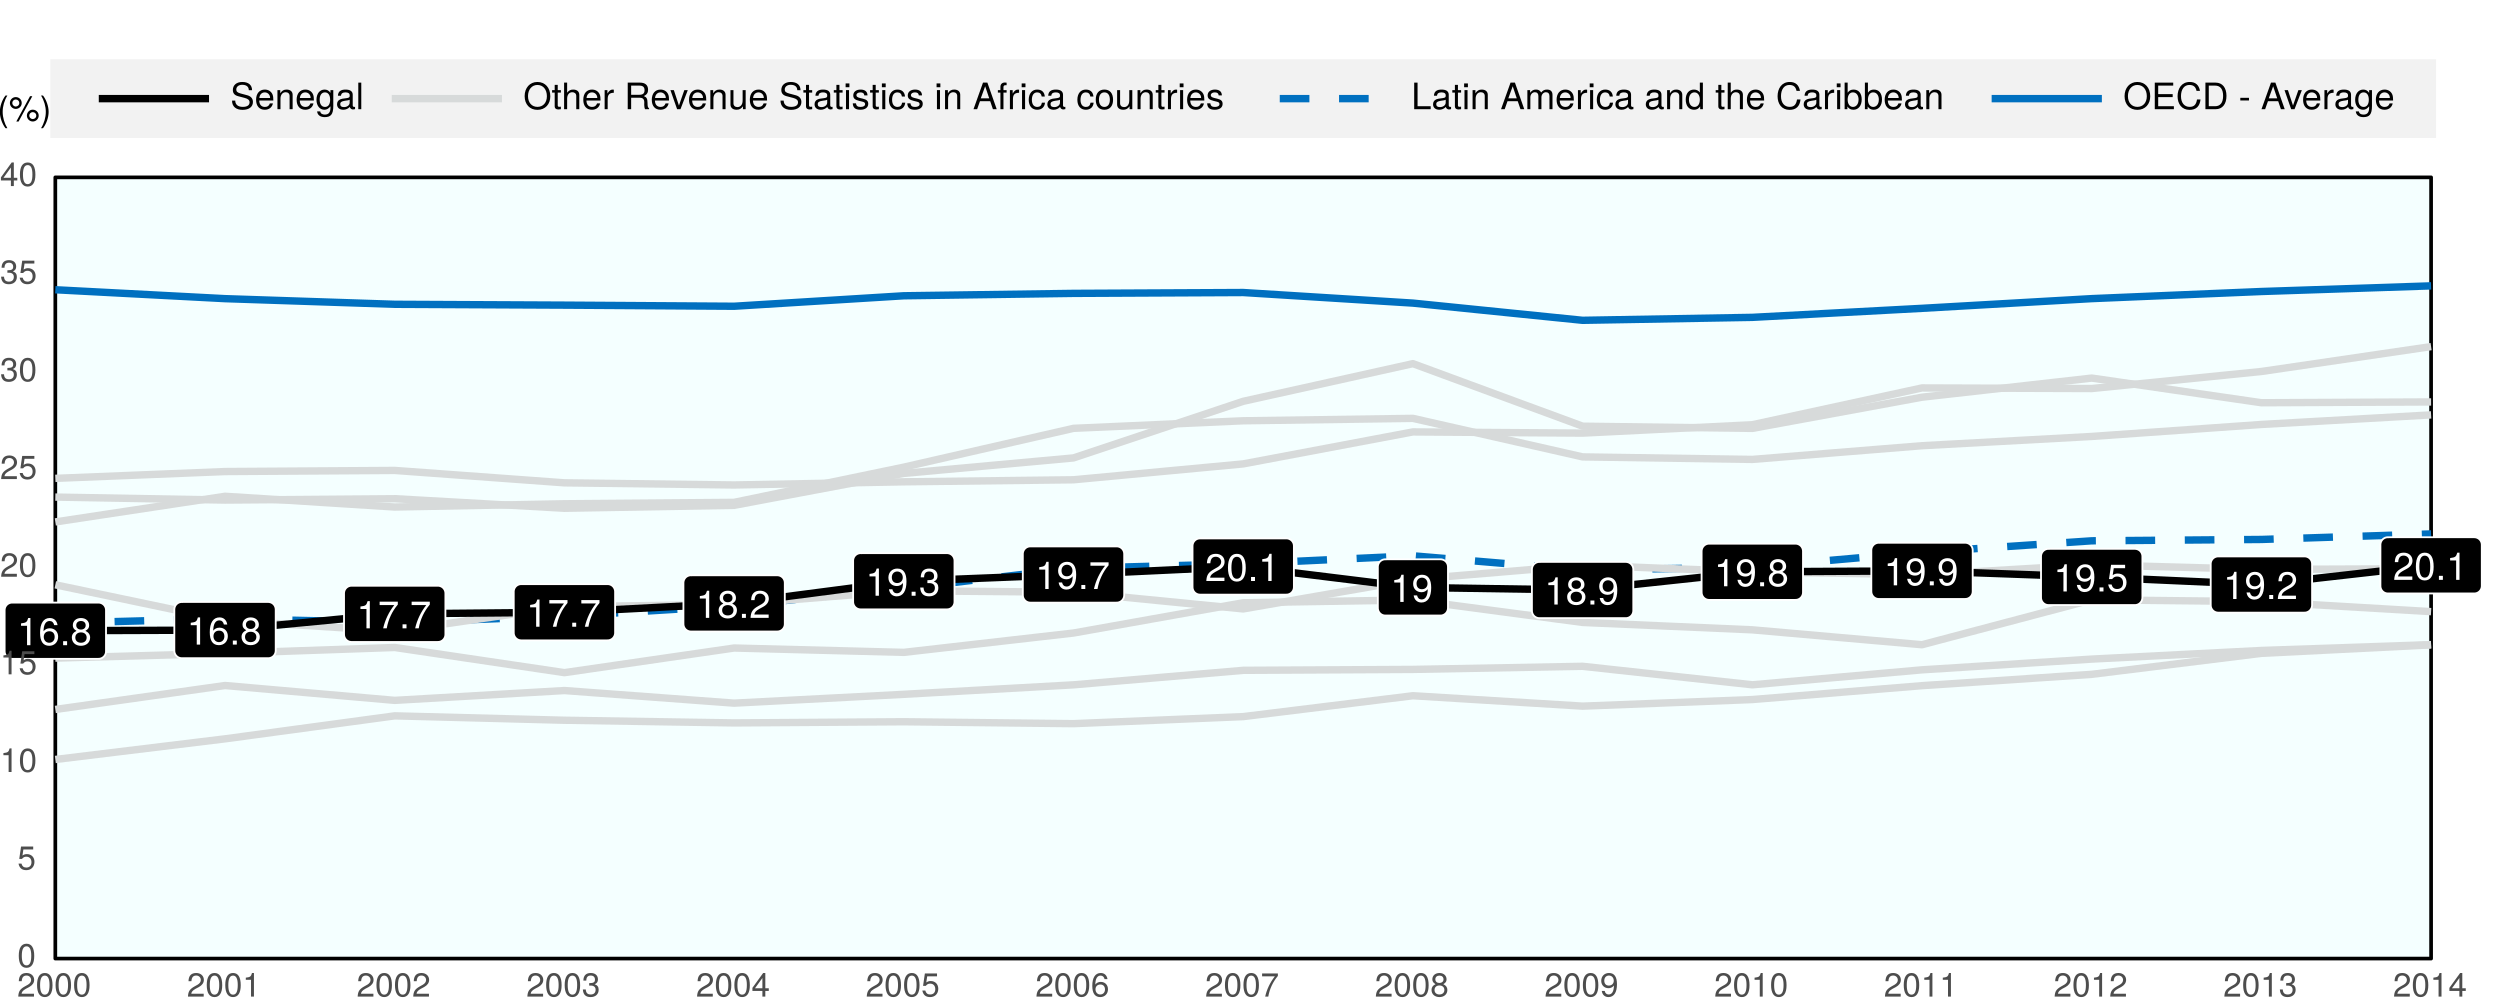 <?xml version="1.0" encoding="UTF-8"?>
<svg xmlns="http://www.w3.org/2000/svg" xmlns:xlink="http://www.w3.org/1999/xlink" width="720pt" height="288pt" viewBox="0 0 720 288" version="1.1">
<defs>
<g>
<symbol overflow="visible" id="glyph0-0">
<path style="stroke:none;" d=""/>
</symbol>
<symbol overflow="visible" id="glyph0-1">
<path style="stroke:none;" d="M 3.828 0 L 3.828 -7.828 L 3.188 -7.828 C 2.844 -6.625 2.625 -6.469 1.125 -6.281 L 1.125 -5.578 L 2.859 -5.578 L 2.859 0 Z M 3.828 0 "/>
</symbol>
<symbol overflow="visible" id="glyph0-2">
<path style="stroke:none;" d="M 5.672 -2.438 C 5.672 -3.891 4.672 -4.875 3.266 -4.875 C 2.5 -4.875 1.891 -4.578 1.469 -4 C 1.484 -5.906 2.094 -6.969 3.219 -6.969 C 3.906 -6.969 4.375 -6.547 4.531 -5.781 L 5.5 -5.781 C 5.312 -7.062 4.469 -7.828 3.281 -7.828 C 1.453 -7.828 0.469 -6.297 0.469 -3.562 C 0.469 -1.125 1.312 0.172 3.109 0.172 C 4.594 0.172 5.672 -0.891 5.672 -2.438 Z M 4.672 -2.359 C 4.672 -1.375 4.016 -0.703 3.109 -0.703 C 2.203 -0.703 1.531 -1.406 1.531 -2.406 C 1.531 -3.375 2.188 -4.016 3.141 -4.016 C 4.094 -4.016 4.672 -3.406 4.672 -2.359 Z M 4.672 -2.359 "/>
</symbol>
<symbol overflow="visible" id="glyph0-3">
<path style="stroke:none;" d="M 2.109 0 L 2.109 -1.156 L 0.969 -1.156 L 0.969 0 Z M 2.109 0 "/>
</symbol>
<symbol overflow="visible" id="glyph0-4">
<path style="stroke:none;" d="M 5.672 -2.203 C 5.672 -3.078 5.219 -3.688 4.312 -4.125 C 5.125 -4.609 5.391 -5 5.391 -5.75 C 5.391 -6.969 4.438 -7.828 3.031 -7.828 C 1.656 -7.828 0.688 -6.969 0.688 -5.75 C 0.688 -5.016 0.953 -4.625 1.75 -4.125 C 0.844 -3.688 0.406 -3.078 0.406 -2.219 C 0.406 -0.781 1.484 0.172 3.031 0.172 C 4.578 0.172 5.672 -0.781 5.672 -2.203 Z M 4.391 -5.719 C 4.391 -5 3.859 -4.5 3.031 -4.5 C 2.219 -4.5 1.672 -5 1.672 -5.734 C 1.672 -6.484 2.219 -6.969 3.031 -6.969 C 3.859 -6.969 4.391 -6.484 4.391 -5.719 Z M 4.672 -2.203 C 4.672 -1.266 4.016 -0.703 3.016 -0.703 C 2.062 -0.703 1.406 -1.281 1.406 -2.203 C 1.406 -3.109 2.062 -3.688 3.031 -3.688 C 4.016 -3.688 4.672 -3.109 4.672 -2.203 Z M 4.672 -2.203 "/>
</symbol>
<symbol overflow="visible" id="glyph0-5">
<path style="stroke:none;" d="M 5.75 -6.844 L 5.75 -7.672 L 0.516 -7.672 L 0.516 -6.703 L 4.734 -6.703 C 3.188 -4.734 2.078 -2.453 1.531 0 L 2.562 0 C 3 -2.531 4.094 -4.891 5.75 -6.844 Z M 5.75 -6.844 "/>
</symbol>
<symbol overflow="visible" id="glyph0-6">
<path style="stroke:none;" d="M 5.641 -5.531 C 5.641 -6.859 4.625 -7.828 3.141 -7.828 C 1.531 -7.828 0.609 -7.016 0.547 -5.109 L 1.531 -5.109 C 1.609 -6.422 2.141 -6.984 3.109 -6.984 C 3.984 -6.984 4.656 -6.359 4.656 -5.516 C 4.656 -4.891 4.281 -4.359 3.594 -3.969 L 2.578 -3.391 C 0.938 -2.469 0.469 -1.719 0.375 0 L 5.594 0 L 5.594 -0.969 L 1.469 -0.969 C 1.562 -1.609 1.922 -2.016 2.891 -2.578 L 3.984 -3.172 C 5.078 -3.75 5.641 -4.578 5.641 -5.531 Z M 5.641 -5.531 "/>
</symbol>
<symbol overflow="visible" id="glyph0-7">
<path style="stroke:none;" d="M 5.625 -4.094 C 5.625 -6.547 4.766 -7.828 2.984 -7.828 C 1.484 -7.828 0.422 -6.766 0.422 -5.234 C 0.422 -3.781 1.406 -2.797 2.828 -2.797 C 3.562 -2.797 4.109 -3.062 4.625 -3.672 C 4.609 -1.75 3.984 -0.703 2.875 -0.703 C 2.188 -0.703 1.719 -1.125 1.562 -1.875 L 0.578 -1.875 C 0.766 -0.594 1.609 0.172 2.812 0.172 C 4.641 0.172 5.625 -1.391 5.625 -4.094 Z M 4.562 -5.266 C 4.562 -4.297 3.891 -3.656 2.938 -3.656 C 2 -3.656 1.406 -4.266 1.406 -5.312 C 1.406 -6.312 2.078 -6.984 2.969 -6.984 C 3.875 -6.984 4.562 -6.281 4.562 -5.266 Z M 4.562 -5.266 "/>
</symbol>
<symbol overflow="visible" id="glyph0-8">
<path style="stroke:none;" d="M 5.594 -2.281 C 5.594 -3.219 5.203 -3.781 4.266 -4.094 C 5 -4.391 5.359 -4.891 5.359 -5.672 C 5.359 -7.031 4.469 -7.828 2.969 -7.828 C 1.391 -7.828 0.547 -6.969 0.516 -5.297 L 1.484 -5.297 C 1.516 -6.469 1.984 -6.984 2.984 -6.984 C 3.844 -6.984 4.359 -6.469 4.359 -5.641 C 4.359 -4.812 4 -4.469 2.438 -4.469 L 2.438 -3.641 L 2.969 -3.641 C 4.047 -3.641 4.594 -3.141 4.594 -2.266 C 4.594 -1.281 3.984 -0.703 2.969 -0.703 C 1.906 -0.703 1.391 -1.219 1.328 -2.359 L 0.359 -2.359 C 0.469 -0.625 1.344 0.172 2.938 0.172 C 4.547 0.172 5.594 -0.797 5.594 -2.281 Z M 5.594 -2.281 "/>
</symbol>
<symbol overflow="visible" id="glyph0-9">
<path style="stroke:none;" d="M 5.594 -3.766 C 5.594 -6.484 4.734 -7.828 3.031 -7.828 C 1.344 -7.828 0.469 -6.469 0.469 -3.828 C 0.469 -1.188 1.359 0.172 3.031 0.172 C 4.688 0.172 5.594 -1.188 5.594 -3.766 Z M 4.609 -3.859 C 4.609 -1.641 4.094 -0.641 3.016 -0.641 C 1.984 -0.641 1.469 -1.672 1.469 -3.828 C 1.469 -5.969 1.984 -6.969 3.031 -6.969 C 4.094 -6.969 4.609 -5.953 4.609 -3.859 Z M 4.609 -3.859 "/>
</symbol>
<symbol overflow="visible" id="glyph0-10">
<path style="stroke:none;" d="M 5.672 -2.594 C 5.672 -4.141 4.641 -5.156 3.141 -5.156 C 2.578 -5.156 2.141 -5.016 1.688 -4.688 L 2 -6.703 L 5.266 -6.703 L 5.266 -7.672 L 1.219 -7.672 L 0.625 -3.562 L 1.531 -3.562 C 1.984 -4.109 2.359 -4.297 2.953 -4.297 C 4.016 -4.297 4.672 -3.625 4.672 -2.469 C 4.672 -1.344 4.016 -0.703 2.953 -0.703 C 2.109 -0.703 1.594 -1.125 1.359 -2.016 L 0.391 -2.016 C 0.703 -0.453 1.594 0.172 2.984 0.172 C 4.562 0.172 5.672 -0.938 5.672 -2.594 Z M 5.672 -2.594 "/>
</symbol>
<symbol overflow="visible" id="glyph1-0">
<path style="stroke:none;" d=""/>
</symbol>
<symbol overflow="visible" id="glyph1-1">
<path style="stroke:none;" d="M 4.859 -3.266 C 4.859 -5.625 4.109 -6.797 2.641 -6.797 C 1.172 -6.797 0.406 -5.609 0.406 -3.328 C 0.406 -1.031 1.188 0.141 2.641 0.141 C 4.078 0.141 4.859 -1.031 4.859 -3.266 Z M 4 -3.344 C 4 -1.422 3.562 -0.562 2.625 -0.562 C 1.734 -0.562 1.281 -1.453 1.281 -3.312 C 1.281 -5.188 1.734 -6.047 2.641 -6.047 C 3.547 -6.047 4 -5.172 4 -3.344 Z M 4 -3.344 "/>
</symbol>
<symbol overflow="visible" id="glyph1-2">
<path style="stroke:none;" d="M 4.922 -2.25 C 4.922 -3.594 4.031 -4.484 2.719 -4.484 C 2.25 -4.484 1.859 -4.359 1.469 -4.062 L 1.734 -5.828 L 4.562 -5.828 L 4.562 -6.656 L 1.062 -6.656 L 0.547 -3.094 L 1.328 -3.094 C 1.719 -3.562 2.047 -3.734 2.578 -3.734 C 3.484 -3.734 4.062 -3.141 4.062 -2.141 C 4.062 -1.156 3.484 -0.609 2.578 -0.609 C 1.828 -0.609 1.375 -0.984 1.188 -1.75 L 0.328 -1.75 C 0.609 -0.391 1.375 0.141 2.594 0.141 C 3.969 0.141 4.922 -0.812 4.922 -2.25 Z M 4.922 -2.25 "/>
</symbol>
<symbol overflow="visible" id="glyph1-3">
<path style="stroke:none;" d="M 3.328 0 L 3.328 -6.797 L 2.766 -6.797 C 2.469 -5.75 2.281 -5.609 0.984 -5.453 L 0.984 -4.844 L 2.484 -4.844 L 2.484 0 Z M 3.328 0 "/>
</symbol>
<symbol overflow="visible" id="glyph1-4">
<path style="stroke:none;" d="M 4.906 -4.812 C 4.906 -5.953 4.016 -6.797 2.719 -6.797 C 1.328 -6.797 0.531 -6.094 0.484 -4.438 L 1.328 -4.438 C 1.391 -5.578 1.859 -6.062 2.703 -6.062 C 3.469 -6.062 4.031 -5.516 4.031 -4.781 C 4.031 -4.25 3.719 -3.797 3.125 -3.438 L 2.234 -2.938 C 0.812 -2.141 0.406 -1.5 0.328 0 L 4.859 0 L 4.859 -0.828 L 1.281 -0.828 C 1.359 -1.391 1.672 -1.75 2.5 -2.234 L 3.469 -2.75 C 4.406 -3.266 4.906 -3.969 4.906 -4.812 Z M 4.906 -4.812 "/>
</symbol>
<symbol overflow="visible" id="glyph1-5">
<path style="stroke:none;" d="M 4.859 -1.969 C 4.859 -2.797 4.516 -3.281 3.703 -3.562 C 4.344 -3.812 4.656 -4.25 4.656 -4.938 C 4.656 -6.109 3.875 -6.797 2.578 -6.797 C 1.203 -6.797 0.484 -6.047 0.453 -4.609 L 1.297 -4.609 C 1.312 -5.609 1.734 -6.062 2.594 -6.062 C 3.344 -6.062 3.797 -5.625 3.797 -4.906 C 3.797 -4.172 3.469 -3.875 2.125 -3.875 L 2.125 -3.172 L 2.578 -3.172 C 3.516 -3.172 3.984 -2.719 3.984 -1.969 C 3.984 -1.109 3.469 -0.609 2.578 -0.609 C 1.656 -0.609 1.203 -1.062 1.156 -2.047 L 0.312 -2.047 C 0.406 -0.531 1.156 0.141 2.547 0.141 C 3.953 0.141 4.859 -0.688 4.859 -1.969 Z M 4.859 -1.969 "/>
</symbol>
<symbol overflow="visible" id="glyph1-6">
<path style="stroke:none;" d="M 4.984 -1.625 L 4.984 -2.391 L 3.984 -2.391 L 3.984 -6.797 L 3.359 -6.797 L 0.266 -2.516 L 0.266 -1.625 L 3.141 -1.625 L 3.141 0 L 3.984 0 L 3.984 -1.625 Z M 3.141 -2.391 L 1 -2.391 L 3.141 -5.359 Z M 3.141 -2.391 "/>
</symbol>
<symbol overflow="visible" id="glyph1-7">
<path style="stroke:none;" d="M 4.922 -2.109 C 4.922 -3.375 4.062 -4.234 2.844 -4.234 C 2.172 -4.234 1.641 -3.969 1.281 -3.469 C 1.281 -5.125 1.828 -6.047 2.797 -6.047 C 3.391 -6.047 3.797 -5.672 3.938 -5.031 L 4.781 -5.031 C 4.609 -6.141 3.891 -6.797 2.844 -6.797 C 1.266 -6.797 0.406 -5.469 0.406 -3.094 C 0.406 -0.984 1.141 0.141 2.703 0.141 C 3.984 0.141 4.922 -0.781 4.922 -2.109 Z M 4.062 -2.047 C 4.062 -1.188 3.484 -0.609 2.703 -0.609 C 1.922 -0.609 1.328 -1.219 1.328 -2.094 C 1.328 -2.938 1.906 -3.484 2.734 -3.484 C 3.547 -3.484 4.062 -2.953 4.062 -2.047 Z M 4.062 -2.047 "/>
</symbol>
<symbol overflow="visible" id="glyph1-8">
<path style="stroke:none;" d="M 4.984 -5.953 L 4.984 -6.656 L 0.438 -6.656 L 0.438 -5.828 L 4.109 -5.828 C 2.766 -4.109 1.797 -2.125 1.328 0 L 2.219 0 C 2.594 -2.203 3.562 -4.25 4.984 -5.953 Z M 4.984 -5.953 "/>
</symbol>
<symbol overflow="visible" id="glyph1-9">
<path style="stroke:none;" d="M 4.922 -1.922 C 4.922 -2.672 4.531 -3.203 3.75 -3.578 C 4.453 -4 4.688 -4.344 4.688 -4.984 C 4.688 -6.047 3.844 -6.797 2.641 -6.797 C 1.438 -6.797 0.594 -6.047 0.594 -4.984 C 0.594 -4.359 0.828 -4.016 1.516 -3.578 C 0.734 -3.203 0.359 -2.672 0.359 -1.922 C 0.359 -0.688 1.297 0.141 2.641 0.141 C 3.984 0.141 4.922 -0.688 4.922 -1.922 Z M 3.812 -4.969 C 3.812 -4.344 3.344 -3.922 2.641 -3.922 C 1.922 -3.922 1.453 -4.344 1.453 -4.984 C 1.453 -5.625 1.922 -6.047 2.641 -6.047 C 3.359 -6.047 3.812 -5.625 3.812 -4.969 Z M 4.062 -1.906 C 4.062 -1.109 3.484 -0.609 2.625 -0.609 C 1.797 -0.609 1.219 -1.109 1.219 -1.906 C 1.219 -2.703 1.797 -3.203 2.641 -3.203 C 3.484 -3.203 4.062 -2.703 4.062 -1.906 Z M 4.062 -1.906 "/>
</symbol>
<symbol overflow="visible" id="glyph1-10">
<path style="stroke:none;" d="M 4.891 -3.562 C 4.891 -5.688 4.141 -6.797 2.594 -6.797 C 1.297 -6.797 0.359 -5.875 0.359 -4.547 C 0.359 -3.281 1.234 -2.422 2.453 -2.422 C 3.094 -2.422 3.562 -2.656 4.016 -3.188 C 4 -1.531 3.469 -0.609 2.5 -0.609 C 1.906 -0.609 1.484 -0.984 1.359 -1.625 L 0.516 -1.625 C 0.672 -0.516 1.406 0.141 2.438 0.141 C 4.031 0.141 4.891 -1.203 4.891 -3.562 Z M 3.969 -4.562 C 3.969 -3.734 3.375 -3.172 2.547 -3.172 C 1.734 -3.172 1.234 -3.703 1.234 -4.609 C 1.234 -5.484 1.797 -6.062 2.578 -6.062 C 3.375 -6.062 3.969 -5.453 3.969 -4.562 Z M 3.969 -4.562 "/>
</symbol>
<symbol overflow="visible" id="glyph2-0">
<path style="stroke:none;" d=""/>
</symbol>
<symbol overflow="visible" id="glyph2-1">
<path style="stroke:none;" d="M 6.516 -2.094 C 6.516 -3.047 5.938 -3.734 4.891 -4.016 L 2.969 -4.531 C 2.047 -4.781 1.719 -5.078 1.719 -5.672 C 1.719 -6.453 2.391 -7.031 3.422 -7.031 C 4.641 -7.031 5.328 -6.469 5.328 -5.469 L 6.266 -5.469 C 6.266 -6.969 5.219 -7.844 3.453 -7.844 C 1.781 -7.844 0.734 -6.922 0.734 -5.531 C 0.734 -4.594 1.234 -4.016 2.234 -3.75 L 4.141 -3.25 C 5.109 -3 5.547 -2.609 5.547 -2 C 5.547 -1.172 4.906 -0.672 3.594 -0.672 C 2.141 -0.672 1.422 -1.391 1.422 -2.484 L 0.5 -2.484 C 0.5 -0.688 1.719 0.188 3.531 0.188 C 5.469 0.188 6.516 -0.734 6.516 -2.094 Z M 6.516 -2.094 "/>
</symbol>
<symbol overflow="visible" id="glyph2-2">
<path style="stroke:none;" d="M 5.391 -2.5 C 5.391 -3.297 5.328 -3.797 5.172 -4.203 C 4.812 -5.109 3.969 -5.656 2.938 -5.656 C 1.406 -5.656 0.422 -4.531 0.422 -2.719 C 0.422 -0.906 1.375 0.156 2.922 0.156 C 4.172 0.156 5.047 -0.562 5.266 -1.672 L 4.391 -1.672 C 4.141 -0.938 3.656 -0.656 2.953 -0.656 C 2.031 -0.656 1.359 -1.234 1.328 -2.5 Z M 4.453 -3.281 C 4.453 -3.281 4.453 -3.234 4.438 -3.219 L 1.359 -3.219 C 1.422 -4.188 2.047 -4.844 2.922 -4.844 C 3.797 -4.844 4.453 -4.141 4.453 -3.281 Z M 4.453 -3.281 "/>
</symbol>
<symbol overflow="visible" id="glyph2-3">
<path style="stroke:none;" d="M 5.109 0 L 5.109 -4.156 C 5.109 -5.078 4.438 -5.656 3.375 -5.656 C 2.547 -5.656 2.031 -5.344 1.547 -4.578 L 1.547 -5.5 L 0.734 -5.5 L 0.734 0 L 1.609 0 L 1.609 -3.031 C 1.609 -4.156 2.219 -4.891 3.109 -4.891 C 3.797 -4.891 4.234 -4.469 4.234 -3.812 L 4.234 0 Z M 5.109 0 "/>
</symbol>
<symbol overflow="visible" id="glyph2-4">
<path style="stroke:none;" d="M 5.141 -0.906 L 5.141 -5.5 L 4.328 -5.5 L 4.328 -4.703 C 3.891 -5.359 3.344 -5.656 2.641 -5.656 C 1.25 -5.656 0.297 -4.484 0.297 -2.703 C 0.297 -0.969 1.281 0.156 2.578 0.156 C 3.266 0.156 3.75 -0.141 4.328 -0.828 L 4.328 -0.469 C 4.328 1 3.734 1.547 2.703 1.547 C 2.016 1.547 1.484 1.297 1.375 0.625 L 0.484 0.625 C 0.578 1.672 1.391 2.281 2.672 2.281 C 4.406 2.281 5.141 1.516 5.141 -0.906 Z M 4.234 -2.719 C 4.234 -1.406 3.672 -0.656 2.75 -0.656 C 1.797 -0.656 1.219 -1.422 1.219 -2.75 C 1.219 -4.078 1.812 -4.844 2.734 -4.844 C 3.688 -4.844 4.234 -4.047 4.234 -2.719 Z M 4.234 -2.719 "/>
</symbol>
<symbol overflow="visible" id="glyph2-5">
<path style="stroke:none;" d="M 5.625 -0.016 L 5.625 -0.688 C 5.516 -0.656 5.484 -0.656 5.422 -0.656 C 5.125 -0.656 4.953 -0.812 4.953 -1.094 L 4.953 -4.156 C 4.953 -5.141 4.234 -5.656 2.891 -5.656 C 1.547 -5.656 0.734 -5.141 0.688 -3.875 L 1.562 -3.875 C 1.641 -4.547 2.031 -4.844 2.859 -4.844 C 3.641 -4.844 4.078 -4.562 4.078 -4.031 L 4.078 -3.797 C 4.078 -3.438 3.859 -3.281 3.172 -3.188 C 1.938 -3.031 1.75 -3 1.406 -2.859 C 0.766 -2.594 0.438 -2.094 0.438 -1.422 C 0.438 -0.438 1.141 0.156 2.25 0.156 C 2.953 0.156 3.641 -0.141 4.109 -0.656 C 4.203 -0.234 4.594 0.078 5.016 0.078 C 5.203 0.078 5.328 0.047 5.625 -0.016 Z M 4.078 -1.906 C 4.078 -1.109 3.281 -0.609 2.438 -0.609 C 1.75 -0.609 1.359 -0.844 1.359 -1.453 C 1.359 -2.031 1.75 -2.281 2.672 -2.422 C 3.594 -2.547 3.797 -2.578 4.078 -2.719 Z M 4.078 -1.906 "/>
</symbol>
<symbol overflow="visible" id="glyph2-6">
<path style="stroke:none;" d="M 1.578 0 L 1.578 -7.656 L 0.719 -7.656 L 0.719 0 Z M 1.578 0 "/>
</symbol>
<symbol overflow="visible" id="glyph2-7">
<path style="stroke:none;" d="M 7.797 -3.703 C 7.797 -6.172 6.328 -7.844 4.078 -7.844 C 1.891 -7.844 0.406 -6.156 0.406 -3.766 C 0.406 -1.375 1.891 0.188 4.094 0.188 C 6.344 0.188 7.797 -1.453 7.797 -3.703 Z M 6.812 -3.734 C 6.812 -1.875 5.719 -0.672 4.094 -0.672 C 2.469 -0.672 1.375 -1.875 1.375 -3.766 C 1.375 -5.656 2.469 -6.984 4.078 -6.984 C 5.75 -6.984 6.812 -5.656 6.812 -3.734 Z M 6.812 -3.734 "/>
</symbol>
<symbol overflow="visible" id="glyph2-8">
<path style="stroke:none;" d="M 2.672 0 L 2.672 -0.734 C 2.547 -0.703 2.422 -0.688 2.25 -0.688 C 1.875 -0.688 1.766 -0.797 1.766 -1.188 L 1.766 -4.781 L 2.672 -4.781 L 2.672 -5.5 L 1.766 -5.5 L 1.766 -7.016 L 0.891 -7.016 L 0.891 -5.5 L 0.141 -5.5 L 0.141 -4.781 L 0.891 -4.781 L 0.891 -0.797 C 0.891 -0.234 1.266 0.078 1.953 0.078 C 2.156 0.078 2.375 0.047 2.672 0 Z M 2.672 0 "/>
</symbol>
<symbol overflow="visible" id="glyph2-9">
<path style="stroke:none;" d="M 5.109 0 L 5.109 -4.156 C 5.109 -5.078 4.438 -5.656 3.375 -5.656 C 2.594 -5.656 2.125 -5.422 1.609 -4.75 L 1.609 -7.656 L 0.734 -7.656 L 0.734 0 L 1.609 0 L 1.609 -3.031 C 1.609 -4.156 2.188 -4.891 3.094 -4.891 C 3.719 -4.891 4.234 -4.531 4.234 -3.812 L 4.234 0 Z M 5.109 0 "/>
</symbol>
<symbol overflow="visible" id="glyph2-10">
<path style="stroke:none;" d="M 3.375 -4.734 L 3.375 -5.625 C 3.219 -5.656 3.156 -5.656 3.031 -5.656 C 2.469 -5.656 2.031 -5.328 1.531 -4.5 L 1.531 -5.5 L 0.734 -5.5 L 0.734 0 L 1.609 0 L 1.609 -2.859 C 1.609 -4.094 2.016 -4.719 3.375 -4.734 Z M 3.375 -4.734 "/>
</symbol>
<symbol overflow="visible" id="glyph2-11">
<path style="stroke:none;" d=""/>
</symbol>
<symbol overflow="visible" id="glyph2-12">
<path style="stroke:none;" d="M 7.125 0 L 7.125 -0.234 C 6.766 -0.5 6.672 -0.766 6.672 -1.781 C 6.641 -3.047 6.453 -3.422 5.625 -3.781 C 6.484 -4.203 6.828 -4.734 6.828 -5.609 C 6.828 -6.938 6 -7.656 4.5 -7.656 L 0.969 -7.656 L 0.969 0 L 1.953 0 L 1.953 -3.297 L 4.469 -3.297 C 5.328 -3.297 5.75 -2.875 5.734 -1.938 L 5.719 -1.25 C 5.719 -0.781 5.812 -0.312 5.938 0 Z M 5.812 -5.469 C 5.812 -4.562 5.359 -4.156 4.312 -4.156 L 1.953 -4.156 L 1.953 -6.797 L 4.312 -6.797 C 5.406 -6.797 5.812 -6.328 5.812 -5.469 Z M 5.812 -5.469 "/>
</symbol>
<symbol overflow="visible" id="glyph2-13">
<path style="stroke:none;" d="M 5.109 -5.5 L 4.109 -5.5 L 2.562 -1.047 L 1.094 -5.5 L 0.109 -5.5 L 2.031 0 L 3 0 Z M 5.109 -5.5 "/>
</symbol>
<symbol overflow="visible" id="glyph2-14">
<path style="stroke:none;" d="M 5.062 0 L 5.062 -5.5 L 4.188 -5.5 L 4.188 -2.469 C 4.188 -1.344 3.594 -0.609 2.688 -0.609 C 2 -0.609 1.547 -1.031 1.547 -1.688 L 1.547 -5.5 L 0.688 -5.5 L 0.688 -1.344 C 0.688 -0.438 1.359 0.156 2.438 0.156 C 3.25 0.156 3.766 -0.125 4.281 -0.844 L 4.281 0 Z M 5.062 0 "/>
</symbol>
<symbol overflow="visible" id="glyph2-15">
<path style="stroke:none;" d="M 1.609 0 L 1.609 -5.5 L 0.734 -5.5 L 0.734 0 Z M 1.719 -6.328 L 1.719 -7.422 L 0.625 -7.422 L 0.625 -6.328 Z M 1.719 -6.328 "/>
</symbol>
<symbol overflow="visible" id="glyph2-16">
<path style="stroke:none;" d="M 4.812 -1.547 C 4.812 -2.359 4.359 -2.766 3.266 -3.031 L 2.422 -3.234 C 1.719 -3.406 1.406 -3.641 1.406 -4.016 C 1.406 -4.531 1.859 -4.844 2.578 -4.844 C 3.281 -4.844 3.656 -4.547 3.672 -3.969 L 4.594 -3.969 C 4.594 -5.047 3.875 -5.656 2.609 -5.656 C 1.328 -5.656 0.5 -5 0.5 -3.984 C 0.5 -3.125 0.938 -2.703 2.234 -2.391 L 3.062 -2.188 C 3.672 -2.047 3.906 -1.875 3.906 -1.469 C 3.906 -0.953 3.391 -0.656 2.625 -0.656 C 1.844 -0.656 1.391 -0.844 1.281 -1.688 L 0.359 -1.688 C 0.406 -0.406 1.109 0.156 2.547 0.156 C 3.938 0.156 4.812 -0.484 4.812 -1.547 Z M 4.812 -1.547 "/>
</symbol>
<symbol overflow="visible" id="glyph2-17">
<path style="stroke:none;" d="M 5.016 -1.891 L 4.125 -1.891 C 3.984 -1.016 3.531 -0.656 2.781 -0.656 C 1.812 -0.656 1.234 -1.391 1.234 -2.703 C 1.234 -4.078 1.812 -4.844 2.766 -4.844 C 3.5 -4.844 3.953 -4.422 4.062 -3.656 L 4.953 -3.656 C 4.844 -5 4 -5.656 2.766 -5.656 C 1.297 -5.656 0.328 -4.531 0.328 -2.703 C 0.328 -0.922 1.266 0.156 2.766 0.156 C 4.078 0.156 4.906 -0.625 5.016 -1.891 Z M 5.016 -1.891 "/>
</symbol>
<symbol overflow="visible" id="glyph2-18">
<path style="stroke:none;" d="M 6.859 0 L 4.172 -7.656 L 2.906 -7.656 L 0.172 0 L 1.219 0 L 2.031 -2.297 L 4.984 -2.297 L 5.766 0 Z M 4.703 -3.125 L 2.266 -3.125 L 3.531 -6.609 Z M 4.703 -3.125 "/>
</symbol>
<symbol overflow="visible" id="glyph2-19">
<path style="stroke:none;" d="M 2.703 -4.781 L 2.703 -5.5 L 1.797 -5.5 L 1.797 -6.359 C 1.797 -6.734 2 -6.922 2.406 -6.922 C 2.484 -6.922 2.516 -6.922 2.703 -6.906 L 2.703 -7.641 C 2.516 -7.672 2.391 -7.688 2.219 -7.688 C 1.406 -7.688 0.922 -7.219 0.922 -6.438 L 0.922 -5.5 L 0.188 -5.5 L 0.188 -4.781 L 0.922 -4.781 L 0.922 0 L 1.797 0 L 1.797 -4.781 Z M 2.703 -4.781 "/>
</symbol>
<symbol overflow="visible" id="glyph2-20">
<path style="stroke:none;" d="M 5.359 -2.703 C 5.359 -4.609 4.438 -5.656 2.859 -5.656 C 1.312 -5.656 0.375 -4.594 0.375 -2.75 C 0.375 -0.906 1.297 0.156 2.859 0.156 C 4.406 0.156 5.359 -0.906 5.359 -2.703 Z M 4.438 -2.719 C 4.438 -1.422 3.828 -0.656 2.859 -0.656 C 1.891 -0.656 1.297 -1.422 1.297 -2.75 C 1.297 -4.078 1.891 -4.844 2.859 -4.844 C 3.859 -4.844 4.438 -4.078 4.438 -2.719 Z M 4.438 -2.719 "/>
</symbol>
<symbol overflow="visible" id="glyph2-21">
<path style="stroke:none;" d="M 5.594 0 L 5.594 -0.859 L 1.812 -0.859 L 1.812 -7.656 L 0.844 -7.656 L 0.844 0 Z M 5.594 0 "/>
</symbol>
<symbol overflow="visible" id="glyph2-22">
<path style="stroke:none;" d="M 7.984 0 L 7.984 -4.125 C 7.984 -5.109 7.438 -5.656 6.406 -5.656 C 5.672 -5.656 5.234 -5.438 4.719 -4.812 C 4.391 -5.406 3.953 -5.656 3.234 -5.656 C 2.5 -5.656 2.016 -5.391 1.547 -4.719 L 1.547 -5.5 L 0.75 -5.5 L 0.75 0 L 1.609 0 L 1.609 -3.453 C 1.609 -4.25 2.188 -4.891 2.906 -4.891 C 3.562 -4.891 3.922 -4.5 3.922 -3.797 L 3.922 0 L 4.797 0 L 4.797 -3.453 C 4.797 -4.25 5.391 -4.891 6.094 -4.891 C 6.734 -4.891 7.109 -4.484 7.109 -3.797 L 7.109 0 Z M 7.984 0 "/>
</symbol>
<symbol overflow="visible" id="glyph2-23">
<path style="stroke:none;" d="M 5.203 0 L 5.203 -7.656 L 4.328 -7.656 L 4.328 -4.812 C 3.953 -5.359 3.375 -5.656 2.641 -5.656 C 1.203 -5.656 0.266 -4.562 0.266 -2.797 C 0.266 -0.938 1.188 0.156 2.672 0.156 C 3.422 0.156 3.953 -0.125 4.422 -0.812 L 4.422 0 Z M 4.328 -2.734 C 4.328 -1.453 3.719 -0.656 2.797 -0.656 C 1.828 -0.656 1.188 -1.469 1.188 -2.75 C 1.188 -4.031 1.828 -4.844 2.781 -4.844 C 3.734 -4.844 4.328 -4 4.328 -2.734 Z M 4.328 -2.734 "/>
</symbol>
<symbol overflow="visible" id="glyph2-24">
<path style="stroke:none;" d="M 7.109 -2.797 L 6.094 -2.797 C 5.875 -1.344 5.266 -0.672 3.969 -0.672 C 2.453 -0.672 1.484 -1.844 1.484 -3.75 C 1.484 -5.719 2.406 -6.984 3.891 -6.984 C 5.078 -6.984 5.719 -6.453 5.953 -5.281 L 6.953 -5.281 C 6.641 -6.969 5.688 -7.844 4 -7.844 C 1.688 -7.844 0.5 -5.969 0.5 -3.734 C 0.5 -1.5 1.719 0.188 3.953 0.188 C 5.828 0.188 6.875 -0.797 7.109 -2.797 Z M 7.109 -2.797 "/>
</symbol>
<symbol overflow="visible" id="glyph2-25">
<path style="stroke:none;" d="M 5.484 -2.812 C 5.484 -4.594 4.594 -5.656 3.141 -5.656 C 2.391 -5.656 1.844 -5.375 1.438 -4.75 L 1.438 -7.656 L 0.562 -7.656 L 0.562 0 L 1.359 0 L 1.359 -0.781 C 1.781 -0.141 2.328 0.156 3.094 0.156 C 4.547 0.156 5.484 -1.031 5.484 -2.812 Z M 4.578 -2.766 C 4.578 -1.516 3.922 -0.656 2.969 -0.656 C 2.047 -0.656 1.438 -1.5 1.438 -2.75 C 1.438 -4.047 2.047 -4.875 2.969 -4.844 C 3.953 -4.844 4.578 -3.984 4.578 -2.766 Z M 4.578 -2.766 "/>
</symbol>
<symbol overflow="visible" id="glyph2-26">
<path style="stroke:none;" d="M 6.438 0 L 6.438 -0.859 L 1.922 -0.859 L 1.922 -3.484 L 6.094 -3.484 L 6.094 -4.344 L 1.922 -4.344 L 1.922 -6.797 L 6.25 -6.797 L 6.25 -7.656 L 0.938 -7.656 L 0.938 0 Z M 6.438 0 "/>
</symbol>
<symbol overflow="visible" id="glyph2-27">
<path style="stroke:none;" d="M 7 -3.828 C 7 -6.203 5.828 -7.656 3.891 -7.656 L 0.938 -7.656 L 0.938 0 L 3.891 0 C 5.812 0 7 -1.453 7 -3.828 Z M 6.031 -3.828 C 6.031 -1.891 5.234 -0.859 3.719 -0.859 L 1.906 -0.859 L 1.906 -6.797 L 3.719 -6.797 C 5.234 -6.797 6.031 -5.781 6.031 -3.828 Z M 6.031 -3.828 "/>
</symbol>
<symbol overflow="visible" id="glyph2-28">
<path style="stroke:none;" d="M 2.984 -2.516 L 2.984 -3.281 L 0.484 -3.281 L 0.484 -2.516 Z M 2.984 -2.516 "/>
</symbol>
<symbol overflow="visible" id="glyph3-0">
<path style="stroke:none;" d=""/>
</symbol>
<symbol overflow="visible" id="glyph3-1">
<path style="stroke:none;" d="M 2.906 2.125 C 2.031 0.688 1.547 -0.984 1.547 -2.594 C 1.547 -4.188 2.031 -5.875 2.906 -7.297 L 2.359 -7.297 C 1.359 -5.984 0.734 -4.156 0.734 -2.594 C 0.734 -1.016 1.359 0.812 2.359 2.125 Z M 2.906 2.125 "/>
</symbol>
<symbol overflow="visible" id="glyph3-2">
<path style="stroke:none;" d="M 3.703 -5.125 C 3.703 -6.094 2.953 -6.844 1.984 -6.844 C 1.062 -6.844 0.297 -6.078 0.297 -5.141 C 0.297 -4.203 1.062 -3.438 2 -3.438 C 2.938 -3.438 3.703 -4.203 3.703 -5.125 Z M 3.016 -5.125 C 3.016 -4.578 2.547 -4.125 2 -4.125 C 1.438 -4.125 0.984 -4.594 0.984 -5.141 C 0.984 -5.703 1.438 -6.156 1.984 -6.156 C 2.562 -6.156 3.016 -5.703 3.016 -5.125 Z M 6.75 -7.094 L 6.094 -7.094 L 2.141 0.203 L 2.797 0.203 Z M 8.594 -1.5 C 8.594 -2.453 7.844 -3.219 6.875 -3.219 C 5.953 -3.219 5.188 -2.453 5.188 -1.516 C 5.188 -0.578 5.953 0.188 6.891 0.188 C 7.812 0.188 8.594 -0.578 8.594 -1.5 Z M 7.906 -1.5 C 7.906 -0.953 7.438 -0.516 6.891 -0.516 C 6.328 -0.516 5.875 -0.953 5.875 -1.516 C 5.875 -2.062 6.328 -2.516 6.875 -2.516 C 7.453 -2.516 7.906 -2.062 7.906 -1.5 Z M 7.906 -1.5 "/>
</symbol>
<symbol overflow="visible" id="glyph3-3">
<path style="stroke:none;" d="M 2.562 -2.578 C 2.562 -4.156 1.938 -5.984 0.938 -7.297 L 0.375 -7.297 C 1.266 -5.859 1.75 -4.188 1.75 -2.578 C 1.75 -0.984 1.266 0.703 0.375 2.125 L 0.938 2.125 C 1.938 0.812 2.562 -1.016 2.562 -2.578 Z M 2.562 -2.578 "/>
</symbol>
</g>
</defs>
<g id="surface87">
<rect x="0" y="0" width="720" height="288" style="fill:rgb(100%,100%,100%);fill-opacity:1;stroke:none;"/>
<rect x="0" y="0" width="720" height="288" style="fill:rgb(100%,100%,100%);fill-opacity:1;stroke:none;"/>
<path style="fill:none;stroke-width:1.067;stroke-linecap:round;stroke-linejoin:round;stroke:rgb(100%,100%,100%);stroke-opacity:1;stroke-miterlimit:10;" d="M 0 288 L 720 288 L 720 0 L 0 0 Z M 0 288 "/>
<path style="fill-rule:nonzero;fill:rgb(95.686%,100%,100%);fill-opacity:1;stroke-width:1.067;stroke-linecap:round;stroke-linejoin:round;stroke:rgb(0%,0%,0%);stroke-opacity:1;stroke-miterlimit:10;" d="M 15.93 276.07 L 700.156 276.07 L 700.156 51.078 L 15.93 51.078 Z M 15.93 276.07 "/>
<path style="fill:none;stroke-width:2.134;stroke-linecap:butt;stroke-linejoin:round;stroke:rgb(0%,43.922%,75.294%);stroke-opacity:1;stroke-dasharray:8.536,8.536;stroke-miterlimit:1;" d="M 15.93 179.473 L 64.805 178.164 L 113.68 179.301 L 162.551 177.449 L 211.426 174.438 L 260.297 169.473 L 309.172 163.684 L 358.043 162.363 L 406.918 160.066 L 455.793 164.172 L 504.664 163.348 L 553.539 159.055 L 602.41 155.754 L 651.285 155.363 L 700.156 153.77 "/>
<path style="fill:none;stroke-width:2.134;stroke-linecap:butt;stroke-linejoin:round;stroke:rgb(84.314%,85.49%,85.49%);stroke-opacity:1;stroke-miterlimit:1;" d="M 15.93 189.539 L 64.805 188.168 L 113.68 186.473 L 162.551 193.723 L 211.426 186.629 L 260.297 187.883 L 309.172 182.309 L 358.043 173.59 L 406.918 172.777 L 455.793 179.266 L 504.664 181.391 L 553.539 185.684 L 602.41 172.742 L 651.285 173.266 L 700.156 176.152 "/>
<path style="fill:none;stroke-width:2.134;stroke-linecap:butt;stroke-linejoin:round;stroke:rgb(84.314%,85.49%,85.49%);stroke-opacity:1;stroke-miterlimit:1;" d="M 15.93 204.324 L 64.805 197.426 L 113.68 201.707 L 162.551 198.875 L 211.426 202.508 L 260.297 199.961 L 309.172 197.23 L 358.043 193.055 L 406.918 192.789 L 455.793 191.895 L 504.664 197.223 L 553.539 192.91 L 602.41 189.82 L 651.285 187.332 L 700.156 185.645 "/>
<path style="fill:none;stroke-width:2.134;stroke-linecap:butt;stroke-linejoin:round;stroke:rgb(84.314%,85.49%,85.49%);stroke-opacity:1;stroke-miterlimit:1;" d="M 15.93 143.156 L 64.805 144.02 L 113.68 143.625 L 162.551 146.383 L 211.426 145.535 L 260.297 136.336 L 309.172 131.879 L 358.043 115.578 L 406.918 104.73 L 455.793 122.742 L 504.664 123.379 L 553.539 114.395 L 602.41 108.887 L 651.285 115.988 L 700.156 115.758 "/>
<path style="fill:none;stroke-width:2.134;stroke-linecap:butt;stroke-linejoin:round;stroke:rgb(84.314%,85.49%,85.49%);stroke-opacity:1;stroke-miterlimit:1;" d="M 15.93 168.422 L 64.805 178.66 L 113.68 181.762 L 162.551 174.727 L 211.426 174.051 L 260.297 170.133 L 309.172 170.566 L 358.043 175.371 L 406.918 166.871 L 455.793 162.781 L 504.664 164.66 L 553.539 165.547 L 602.41 162.672 L 651.285 163.992 L 700.156 163.789 "/>
<path style="fill:none;stroke-width:2.134;stroke-linecap:butt;stroke-linejoin:round;stroke:rgb(0%,43.922%,75.294%);stroke-opacity:1;stroke-miterlimit:1;" d="M 15.93 83.445 L 64.805 86.012 L 113.68 87.637 L 162.551 87.879 L 211.426 88.199 L 260.297 85.184 L 309.172 84.492 L 358.043 84.246 L 406.918 87.293 L 455.793 92.25 L 504.664 91.398 L 553.539 88.797 L 602.41 86.004 L 651.285 83.953 L 700.156 82.328 "/>
<path style="fill:none;stroke-width:2.134;stroke-linecap:butt;stroke-linejoin:round;stroke:rgb(84.314%,85.49%,85.49%);stroke-opacity:1;stroke-miterlimit:1;" d="M 15.93 218.73 L 64.805 212.785 L 113.68 206.164 L 162.551 207.43 L 211.426 208.199 L 260.297 207.863 L 309.172 208.414 L 358.043 206.383 L 406.918 200.371 L 455.793 203.371 L 504.664 201.469 L 553.539 197.469 L 602.41 194.207 L 651.285 188.164 L 700.156 185.727 "/>
<path style="fill:none;stroke-width:2.134;stroke-linecap:butt;stroke-linejoin:round;stroke:rgb(0%,0%,0%);stroke-opacity:1;stroke-miterlimit:1;" d="M 15.93 181.645 L 64.805 181.465 L 113.68 176.789 L 162.551 176.324 L 211.426 173.777 L 260.297 167.402 L 309.172 165.457 L 358.043 163.156 L 406.918 169.18 L 455.793 169.93 L 504.664 164.676 L 553.539 164.406 L 602.41 166.164 L 651.285 168.34 L 700.156 162.824 "/>
<path style="fill:none;stroke-width:2.134;stroke-linecap:butt;stroke-linejoin:round;stroke:rgb(84.314%,85.49%,85.49%);stroke-opacity:1;stroke-miterlimit:1;" d="M 15.93 137.77 L 64.805 135.805 L 113.68 135.484 L 162.551 139.055 L 211.426 139.672 L 260.297 138.762 L 309.172 138.176 L 358.043 133.602 L 406.918 124.391 L 455.793 124.738 L 504.664 122.324 L 553.539 111.723 L 602.41 111.898 L 651.285 106.988 L 700.156 99.812 "/>
<path style="fill:none;stroke-width:2.134;stroke-linecap:butt;stroke-linejoin:round;stroke:rgb(84.314%,85.49%,85.49%);stroke-opacity:1;stroke-miterlimit:1;" d="M 15.93 150.316 L 64.805 142.93 L 113.68 146.023 L 162.551 145.086 L 211.426 144.676 L 260.297 134.539 L 309.172 123.359 L 358.043 121.184 L 406.918 120.488 L 455.793 131.586 L 504.664 132.312 L 553.539 128.363 L 602.41 125.699 L 651.285 122.242 L 700.156 119.484 "/>
<path style="fill-rule:nonzero;fill:rgb(0%,0%,0%);fill-opacity:1;stroke-width:0.533;stroke-linecap:round;stroke-linejoin:round;stroke:rgb(100%,100%,100%);stroke-opacity:1;stroke-miterlimit:10;" d="M 3.492 189.746 L 28.371 189.746 L 28.285 189.746 L 28.633 189.73 L 28.973 189.66 L 29.297 189.539 L 29.598 189.363 L 29.867 189.145 L 30.098 188.883 L 30.285 188.59 L 30.422 188.27 L 30.504 187.934 L 30.531 187.586 L 30.531 175.707 L 30.504 175.359 L 30.422 175.023 L 30.285 174.703 L 30.098 174.41 L 29.867 174.148 L 29.598 173.93 L 29.297 173.754 L 28.973 173.633 L 28.633 173.562 L 28.371 173.547 L 3.492 173.547 L 3.75 173.562 L 3.406 173.547 L 3.059 173.59 L 2.727 173.688 L 2.41 173.836 L 2.125 174.031 L 1.875 174.273 L 1.664 174.551 L 1.504 174.859 L 1.395 175.188 L 1.34 175.531 L 1.332 175.707 L 1.332 187.586 L 1.34 187.414 L 1.34 187.762 L 1.395 188.102 L 1.504 188.434 L 1.664 188.742 L 1.875 189.02 L 2.125 189.258 L 2.41 189.457 L 2.727 189.605 L 3.059 189.703 L 3.406 189.746 Z M 3.492 189.746 "/>
<g style="fill:rgb(100%,100%,100%);fill-opacity:1;">
  <use xlink:href="#glyph0-1" x="4.93" y="185.817"/>
  <use xlink:href="#glyph0-2" x="11.071" y="185.817"/>
  <use xlink:href="#glyph0-3" x="17.213" y="185.817"/>
  <use xlink:href="#glyph0-4" x="20.284" y="185.817"/>
</g>
<path style="fill-rule:nonzero;fill:rgb(0%,0%,0%);fill-opacity:1;stroke-width:0.533;stroke-linecap:round;stroke-linejoin:round;stroke:rgb(100%,100%,100%);stroke-opacity:1;stroke-miterlimit:10;" d="M 52.363 189.566 L 77.246 189.566 L 77.156 189.562 L 77.504 189.551 L 77.848 189.48 L 78.172 189.355 L 78.473 189.184 L 78.742 188.961 L 78.973 188.703 L 79.156 188.41 L 79.293 188.09 L 79.375 187.75 L 79.406 187.406 L 79.406 175.523 L 79.375 175.18 L 79.293 174.84 L 79.156 174.52 L 78.973 174.227 L 78.742 173.969 L 78.473 173.746 L 78.172 173.574 L 77.848 173.449 L 77.504 173.379 L 77.246 173.363 L 52.363 173.363 L 52.625 173.379 L 52.277 173.367 L 51.934 173.41 L 51.598 173.504 L 51.285 173.656 L 51 173.852 L 50.746 174.094 L 50.539 174.371 L 50.379 174.68 L 50.266 175.008 L 50.211 175.352 L 50.203 175.523 L 50.203 187.406 L 50.211 187.23 L 50.211 187.578 L 50.266 187.922 L 50.379 188.25 L 50.539 188.559 L 50.746 188.836 L 51 189.078 L 51.285 189.277 L 51.598 189.426 L 51.934 189.52 L 52.277 189.562 Z M 52.363 189.566 "/>
<g style="fill:rgb(100%,100%,100%);fill-opacity:1;">
  <use xlink:href="#glyph0-1" x="53.805" y="185.638"/>
  <use xlink:href="#glyph0-2" x="59.946" y="185.638"/>
  <use xlink:href="#glyph0-3" x="66.088" y="185.638"/>
  <use xlink:href="#glyph0-4" x="69.159" y="185.638"/>
</g>
<path style="fill-rule:nonzero;fill:rgb(0%,0%,0%);fill-opacity:1;stroke-width:0.533;stroke-linecap:round;stroke-linejoin:round;stroke:rgb(100%,100%,100%);stroke-opacity:1;stroke-miterlimit:10;" d="M 101.238 184.887 L 126.117 184.887 L 126.031 184.887 L 126.379 184.871 L 126.719 184.805 L 127.043 184.68 L 127.344 184.508 L 127.613 184.285 L 127.844 184.027 L 128.031 183.73 L 128.168 183.414 L 128.25 183.074 L 128.277 182.727 L 128.277 170.848 L 128.25 170.504 L 128.168 170.164 L 128.031 169.844 L 127.844 169.551 L 127.613 169.289 L 127.344 169.07 L 127.043 168.898 L 126.719 168.773 L 126.379 168.703 L 126.117 168.688 L 101.238 168.688 L 101.5 168.703 L 101.152 168.691 L 100.805 168.73 L 100.473 168.828 L 100.156 168.977 L 99.871 169.176 L 99.621 169.418 L 99.414 169.695 L 99.25 170 L 99.141 170.332 L 99.086 170.676 L 99.078 170.848 L 99.078 182.727 L 99.086 182.555 L 99.086 182.902 L 99.141 183.246 L 99.25 183.574 L 99.414 183.883 L 99.621 184.16 L 99.871 184.402 L 100.156 184.598 L 100.473 184.75 L 100.805 184.844 L 101.152 184.887 Z M 101.238 184.887 "/>
<g style="fill:rgb(100%,100%,100%);fill-opacity:1;">
  <use xlink:href="#glyph0-1" x="102.68" y="180.962"/>
  <use xlink:href="#glyph0-5" x="108.821" y="180.962"/>
  <use xlink:href="#glyph0-3" x="114.963" y="180.962"/>
  <use xlink:href="#glyph0-5" x="118.034" y="180.962"/>
</g>
<path style="fill-rule:nonzero;fill:rgb(0%,0%,0%);fill-opacity:1;stroke-width:0.533;stroke-linecap:round;stroke-linejoin:round;stroke:rgb(100%,100%,100%);stroke-opacity:1;stroke-miterlimit:10;" d="M 150.113 184.426 L 174.992 184.426 L 174.906 184.422 L 175.25 184.41 L 175.594 184.34 L 175.918 184.215 L 176.219 184.043 L 176.488 183.824 L 176.719 183.562 L 176.902 183.27 L 177.039 182.949 L 177.125 182.613 L 177.152 182.266 L 177.152 170.387 L 177.125 170.039 L 177.039 169.699 L 176.902 169.383 L 176.719 169.086 L 176.488 168.828 L 176.219 168.605 L 175.918 168.434 L 175.594 168.309 L 175.25 168.242 L 174.992 168.227 L 150.113 168.227 L 150.371 168.242 L 150.023 168.227 L 149.68 168.27 L 149.344 168.367 L 149.031 168.516 L 148.746 168.711 L 148.496 168.953 L 148.285 169.23 L 148.125 169.539 L 148.016 169.867 L 147.957 170.211 L 147.953 170.387 L 147.953 182.266 L 147.957 182.09 L 147.957 182.438 L 148.016 182.781 L 148.125 183.113 L 148.285 183.418 L 148.496 183.699 L 148.746 183.938 L 149.031 184.137 L 149.344 184.285 L 149.68 184.383 L 150.023 184.422 Z M 150.113 184.426 "/>
<g style="fill:rgb(100%,100%,100%);fill-opacity:1;">
  <use xlink:href="#glyph0-1" x="151.551" y="180.497"/>
  <use xlink:href="#glyph0-5" x="157.692" y="180.497"/>
  <use xlink:href="#glyph0-3" x="163.834" y="180.497"/>
  <use xlink:href="#glyph0-5" x="166.905" y="180.497"/>
</g>
<path style="fill-rule:nonzero;fill:rgb(0%,0%,0%);fill-opacity:1;stroke-width:0.533;stroke-linecap:round;stroke-linejoin:round;stroke:rgb(100%,100%,100%);stroke-opacity:1;stroke-miterlimit:10;" d="M 198.984 181.879 L 223.863 181.879 L 223.777 181.875 L 224.125 181.863 L 224.465 181.793 L 224.789 181.672 L 225.09 181.496 L 225.359 181.277 L 225.59 181.016 L 225.777 180.723 L 225.914 180.402 L 225.996 180.066 L 226.023 179.719 L 226.023 167.84 L 225.996 167.492 L 225.914 167.156 L 225.777 166.836 L 225.59 166.539 L 225.359 166.281 L 225.09 166.062 L 224.789 165.887 L 224.465 165.766 L 224.125 165.695 L 223.863 165.68 L 198.984 165.68 L 199.246 165.695 L 198.898 165.68 L 198.551 165.723 L 198.219 165.82 L 197.906 165.969 L 197.617 166.164 L 197.367 166.406 L 197.16 166.684 L 196.996 166.992 L 196.887 167.32 L 196.832 167.664 L 196.824 167.84 L 196.824 179.719 L 196.832 179.543 L 196.832 179.891 L 196.887 180.234 L 196.996 180.566 L 197.16 180.875 L 197.367 181.152 L 197.617 181.391 L 197.906 181.59 L 198.219 181.738 L 198.551 181.836 L 198.898 181.875 Z M 198.984 181.879 "/>
<g style="fill:rgb(100%,100%,100%);fill-opacity:1;">
  <use xlink:href="#glyph0-1" x="200.426" y="177.95"/>
  <use xlink:href="#glyph0-4" x="206.567" y="177.95"/>
  <use xlink:href="#glyph0-3" x="212.709" y="177.95"/>
  <use xlink:href="#glyph0-6" x="215.78" y="177.95"/>
</g>
<path style="fill-rule:nonzero;fill:rgb(0%,0%,0%);fill-opacity:1;stroke-width:0.533;stroke-linecap:round;stroke-linejoin:round;stroke:rgb(100%,100%,100%);stroke-opacity:1;stroke-miterlimit:10;" d="M 247.859 175.504 L 272.738 175.504 L 272.652 175.5 L 273 175.488 L 273.34 175.418 L 273.664 175.293 L 273.965 175.121 L 274.234 174.902 L 274.465 174.641 L 274.652 174.348 L 274.785 174.027 L 274.871 173.691 L 274.898 173.344 L 274.898 161.465 L 274.871 161.117 L 274.785 160.781 L 274.652 160.461 L 274.465 160.164 L 274.234 159.906 L 273.965 159.688 L 273.664 159.512 L 273.34 159.391 L 273 159.32 L 272.738 159.305 L 247.859 159.305 L 248.117 159.32 L 247.77 159.305 L 247.426 159.348 L 247.094 159.445 L 246.777 159.594 L 246.492 159.789 L 246.242 160.031 L 246.031 160.309 L 245.871 160.617 L 245.762 160.945 L 245.703 161.289 L 245.699 161.465 L 245.699 173.344 L 245.703 173.168 L 245.703 173.516 L 245.762 173.859 L 245.871 174.191 L 246.031 174.496 L 246.242 174.777 L 246.492 175.016 L 246.777 175.215 L 247.094 175.363 L 247.426 175.461 L 247.77 175.5 Z M 247.859 175.504 "/>
<g style="fill:rgb(100%,100%,100%);fill-opacity:1;">
  <use xlink:href="#glyph0-1" x="249.297" y="171.575"/>
  <use xlink:href="#glyph0-7" x="255.438" y="171.575"/>
  <use xlink:href="#glyph0-3" x="261.58" y="171.575"/>
  <use xlink:href="#glyph0-8" x="264.651" y="171.575"/>
</g>
<path style="fill-rule:nonzero;fill:rgb(0%,0%,0%);fill-opacity:1;stroke-width:0.533;stroke-linecap:round;stroke-linejoin:round;stroke:rgb(100%,100%,100%);stroke-opacity:1;stroke-miterlimit:10;" d="M 296.73 173.559 L 321.609 173.559 L 321.523 173.555 L 321.871 173.543 L 322.211 173.473 L 322.539 173.352 L 322.84 173.176 L 323.109 172.957 L 323.34 172.695 L 323.523 172.402 L 323.66 172.082 L 323.742 171.746 L 323.77 171.398 L 323.77 159.52 L 323.742 159.172 L 323.66 158.836 L 323.523 158.516 L 323.34 158.223 L 323.109 157.961 L 322.84 157.742 L 322.539 157.566 L 322.211 157.445 L 321.871 157.375 L 321.609 157.359 L 296.73 157.359 L 296.992 157.375 L 296.645 157.359 L 296.301 157.402 L 295.965 157.5 L 295.652 157.648 L 295.363 157.844 L 295.113 158.086 L 294.906 158.363 L 294.742 158.672 L 294.633 159 L 294.578 159.344 L 294.57 159.52 L 294.57 171.398 L 294.578 171.223 L 294.578 171.57 L 294.633 171.914 L 294.742 172.246 L 294.906 172.555 L 295.113 172.832 L 295.363 173.07 L 295.652 173.27 L 295.965 173.418 L 296.301 173.516 L 296.645 173.555 Z M 296.73 173.559 "/>
<g style="fill:rgb(100%,100%,100%);fill-opacity:1;">
  <use xlink:href="#glyph0-1" x="298.172" y="169.63"/>
  <use xlink:href="#glyph0-7" x="304.313" y="169.63"/>
  <use xlink:href="#glyph0-3" x="310.455" y="169.63"/>
  <use xlink:href="#glyph0-5" x="313.526" y="169.63"/>
</g>
<path style="fill-rule:nonzero;fill:rgb(0%,0%,0%);fill-opacity:1;stroke-width:0.533;stroke-linecap:round;stroke-linejoin:round;stroke:rgb(100%,100%,100%);stroke-opacity:1;stroke-miterlimit:10;" d="M 345.605 171.258 L 370.484 171.258 L 370.398 171.254 L 370.746 171.242 L 371.086 171.172 L 371.41 171.047 L 371.711 170.875 L 371.98 170.652 L 372.211 170.395 L 372.398 170.102 L 372.535 169.781 L 372.617 169.441 L 372.645 169.098 L 372.645 157.215 L 372.617 156.871 L 372.535 156.531 L 372.398 156.211 L 372.211 155.918 L 371.98 155.66 L 371.711 155.438 L 371.41 155.266 L 371.086 155.141 L 370.746 155.07 L 370.484 155.055 L 345.605 155.055 L 345.863 155.07 L 345.516 155.059 L 345.172 155.102 L 344.84 155.195 L 344.523 155.344 L 344.238 155.543 L 343.988 155.785 L 343.777 156.062 L 343.617 156.371 L 343.508 156.699 L 343.453 157.043 L 343.445 157.215 L 343.445 169.098 L 343.453 168.922 L 343.453 169.27 L 343.508 169.613 L 343.617 169.941 L 343.777 170.25 L 343.988 170.527 L 344.238 170.77 L 344.523 170.965 L 344.84 171.117 L 345.172 171.211 L 345.516 171.254 Z M 345.605 171.258 "/>
<g style="fill:rgb(100%,100%,100%);fill-opacity:1;">
  <use xlink:href="#glyph0-6" x="347.043" y="167.329"/>
  <use xlink:href="#glyph0-9" x="353.185" y="167.329"/>
  <use xlink:href="#glyph0-3" x="359.326" y="167.329"/>
  <use xlink:href="#glyph0-1" x="362.397" y="167.329"/>
</g>
<path style="fill-rule:nonzero;fill:rgb(0%,0%,0%);fill-opacity:1;stroke-width:0.533;stroke-linecap:round;stroke-linejoin:round;stroke:rgb(100%,100%,100%);stroke-opacity:1;stroke-miterlimit:10;" d="M 398.977 177.281 L 414.859 177.281 L 414.77 177.277 L 415.117 177.266 L 415.457 177.195 L 415.785 177.07 L 416.086 176.898 L 416.355 176.676 L 416.586 176.418 L 416.77 176.125 L 416.906 175.805 L 416.988 175.465 L 417.02 175.121 L 417.02 163.238 L 416.988 162.895 L 416.906 162.555 L 416.77 162.234 L 416.586 161.941 L 416.355 161.684 L 416.086 161.461 L 415.785 161.289 L 415.457 161.164 L 415.117 161.094 L 414.859 161.078 L 398.977 161.078 L 399.238 161.094 L 398.891 161.082 L 398.547 161.125 L 398.211 161.219 L 397.898 161.367 L 397.613 161.566 L 397.359 161.809 L 397.152 162.086 L 396.992 162.395 L 396.879 162.723 L 396.824 163.066 L 396.816 163.238 L 396.816 175.121 L 396.824 174.945 L 396.824 175.293 L 396.879 175.637 L 396.992 175.965 L 397.152 176.273 L 397.359 176.551 L 397.613 176.793 L 397.898 176.992 L 398.211 177.141 L 398.547 177.234 L 398.891 177.277 Z M 398.977 177.281 "/>
<g style="fill:rgb(100%,100%,100%);fill-opacity:1;">
  <use xlink:href="#glyph0-1" x="400.418" y="173.353"/>
  <use xlink:href="#glyph0-7" x="406.56" y="173.353"/>
</g>
<path style="fill-rule:nonzero;fill:rgb(0%,0%,0%);fill-opacity:1;stroke-width:0.533;stroke-linecap:round;stroke-linejoin:round;stroke:rgb(100%,100%,100%);stroke-opacity:1;stroke-miterlimit:10;" d="M 443.352 178.027 L 468.23 178.027 L 468.145 178.027 L 468.492 178.012 L 468.832 177.941 L 469.156 177.82 L 469.457 177.645 L 469.727 177.426 L 469.957 177.168 L 470.145 176.871 L 470.281 176.551 L 470.363 176.215 L 470.391 175.867 L 470.391 163.988 L 470.363 163.641 L 470.281 163.305 L 470.145 162.984 L 469.957 162.691 L 469.727 162.43 L 469.457 162.211 L 469.156 162.035 L 468.832 161.914 L 468.492 161.844 L 468.23 161.828 L 443.352 161.828 L 443.613 161.844 L 443.266 161.832 L 442.918 161.871 L 442.586 161.969 L 442.27 162.117 L 441.984 162.316 L 441.734 162.555 L 441.527 162.832 L 441.363 163.141 L 441.254 163.473 L 441.199 163.816 L 441.191 163.988 L 441.191 175.867 L 441.199 175.695 L 441.199 176.043 L 441.254 176.387 L 441.363 176.715 L 441.527 177.023 L 441.734 177.301 L 441.984 177.543 L 442.27 177.738 L 442.586 177.887 L 442.918 177.984 L 443.266 178.027 Z M 443.352 178.027 "/>
<g style="fill:rgb(100%,100%,100%);fill-opacity:1;">
  <use xlink:href="#glyph0-1" x="444.793" y="174.103"/>
  <use xlink:href="#glyph0-4" x="450.935" y="174.103"/>
  <use xlink:href="#glyph0-3" x="457.076" y="174.103"/>
  <use xlink:href="#glyph0-7" x="460.147" y="174.103"/>
</g>
<path style="fill-rule:nonzero;fill:rgb(0%,0%,0%);fill-opacity:1;stroke-width:0.533;stroke-linecap:round;stroke-linejoin:round;stroke:rgb(100%,100%,100%);stroke-opacity:1;stroke-miterlimit:10;" d="M 492.223 172.773 L 517.105 172.773 L 517.016 172.773 L 517.363 172.758 L 517.707 172.691 L 518.031 172.566 L 518.332 172.395 L 518.602 172.172 L 518.832 171.914 L 519.016 171.621 L 519.152 171.301 L 519.238 170.961 L 519.266 170.617 L 519.266 158.734 L 519.238 158.391 L 519.152 158.051 L 519.016 157.73 L 518.832 157.438 L 518.602 157.176 L 518.332 156.957 L 518.031 156.785 L 517.707 156.66 L 517.363 156.59 L 517.105 156.574 L 492.223 156.574 L 492.484 156.59 L 492.137 156.578 L 491.793 156.617 L 491.457 156.715 L 491.145 156.863 L 490.859 157.062 L 490.609 157.305 L 490.398 157.582 L 490.238 157.891 L 490.129 158.219 L 490.07 158.562 L 490.062 158.734 L 490.062 170.617 L 490.07 170.441 L 490.07 170.789 L 490.129 171.133 L 490.238 171.461 L 490.398 171.77 L 490.609 172.047 L 490.859 172.289 L 491.145 172.484 L 491.457 172.637 L 491.793 172.73 L 492.137 172.773 Z M 492.223 172.773 "/>
<g style="fill:rgb(100%,100%,100%);fill-opacity:1;">
  <use xlink:href="#glyph0-1" x="493.664" y="168.849"/>
  <use xlink:href="#glyph0-7" x="499.806" y="168.849"/>
  <use xlink:href="#glyph0-3" x="505.947" y="168.849"/>
  <use xlink:href="#glyph0-4" x="509.019" y="168.849"/>
</g>
<path style="fill-rule:nonzero;fill:rgb(0%,0%,0%);fill-opacity:1;stroke-width:0.533;stroke-linecap:round;stroke-linejoin:round;stroke:rgb(100%,100%,100%);stroke-opacity:1;stroke-miterlimit:10;" d="M 541.098 172.508 L 565.977 172.508 L 565.891 172.504 L 566.238 172.492 L 566.578 172.422 L 566.902 172.297 L 567.203 172.125 L 567.473 171.906 L 567.703 171.645 L 567.891 171.352 L 568.027 171.031 L 568.109 170.695 L 568.137 170.348 L 568.137 158.469 L 568.109 158.121 L 568.027 157.781 L 567.891 157.465 L 567.703 157.168 L 567.473 156.91 L 567.203 156.688 L 566.902 156.516 L 566.578 156.391 L 566.238 156.324 L 565.977 156.309 L 541.098 156.309 L 541.359 156.324 L 541.012 156.309 L 540.664 156.352 L 540.332 156.449 L 540.02 156.598 L 539.73 156.793 L 539.48 157.035 L 539.273 157.312 L 539.109 157.621 L 539 157.949 L 538.945 158.293 L 538.938 158.469 L 538.938 170.348 L 538.945 170.172 L 538.945 170.52 L 539 170.863 L 539.109 171.195 L 539.273 171.5 L 539.48 171.781 L 539.73 172.02 L 540.02 172.219 L 540.332 172.367 L 540.664 172.465 L 541.012 172.504 Z M 541.098 172.508 "/>
<g style="fill:rgb(100%,100%,100%);fill-opacity:1;">
  <use xlink:href="#glyph0-1" x="542.539" y="168.579"/>
  <use xlink:href="#glyph0-7" x="548.681" y="168.579"/>
  <use xlink:href="#glyph0-3" x="554.822" y="168.579"/>
  <use xlink:href="#glyph0-7" x="557.894" y="168.579"/>
</g>
<path style="fill-rule:nonzero;fill:rgb(0%,0%,0%);fill-opacity:1;stroke-width:0.533;stroke-linecap:round;stroke-linejoin:round;stroke:rgb(100%,100%,100%);stroke-opacity:1;stroke-miterlimit:10;" d="M 589.973 174.266 L 614.852 174.266 L 614.766 174.262 L 615.109 174.246 L 615.453 174.18 L 615.777 174.055 L 616.078 173.883 L 616.348 173.66 L 616.578 173.402 L 616.762 173.109 L 616.898 172.789 L 616.984 172.449 L 617.012 172.105 L 617.012 160.223 L 616.984 159.879 L 616.898 159.539 L 616.762 159.219 L 616.578 158.926 L 616.348 158.664 L 616.078 158.445 L 615.777 158.273 L 615.453 158.148 L 615.109 158.078 L 614.852 158.062 L 589.973 158.062 L 590.23 158.078 L 589.883 158.066 L 589.539 158.105 L 589.203 158.203 L 588.891 158.352 L 588.605 158.551 L 588.355 158.793 L 588.145 159.07 L 587.984 159.379 L 587.875 159.707 L 587.816 160.051 L 587.812 160.223 L 587.812 172.105 L 587.816 171.93 L 587.816 172.277 L 587.875 172.621 L 587.984 172.949 L 588.145 173.258 L 588.355 173.535 L 588.605 173.777 L 588.891 173.973 L 589.203 174.125 L 589.539 174.219 L 589.883 174.262 Z M 589.973 174.266 "/>
<g style="fill:rgb(100%,100%,100%);fill-opacity:1;">
  <use xlink:href="#glyph0-1" x="591.41" y="170.337"/>
  <use xlink:href="#glyph0-7" x="597.552" y="170.337"/>
  <use xlink:href="#glyph0-3" x="603.693" y="170.337"/>
  <use xlink:href="#glyph0-10" x="606.765" y="170.337"/>
</g>
<path style="fill-rule:nonzero;fill:rgb(0%,0%,0%);fill-opacity:1;stroke-width:0.533;stroke-linecap:round;stroke-linejoin:round;stroke:rgb(100%,100%,100%);stroke-opacity:1;stroke-miterlimit:10;" d="M 638.844 176.441 L 663.723 176.441 L 663.637 176.438 L 663.984 176.426 L 664.324 176.355 L 664.648 176.23 L 664.953 176.059 L 665.219 175.84 L 665.449 175.578 L 665.637 175.285 L 665.773 174.965 L 665.855 174.629 L 665.883 174.281 L 665.883 162.402 L 665.855 162.055 L 665.773 161.715 L 665.637 161.398 L 665.449 161.102 L 665.219 160.844 L 664.953 160.621 L 664.648 160.449 L 664.324 160.324 L 663.984 160.258 L 663.723 160.242 L 638.844 160.242 L 639.105 160.258 L 638.758 160.242 L 638.414 160.285 L 638.078 160.383 L 637.766 160.531 L 637.477 160.727 L 637.227 160.969 L 637.02 161.246 L 636.855 161.555 L 636.746 161.883 L 636.691 162.227 L 636.684 162.402 L 636.684 174.281 L 636.691 174.105 L 636.691 174.453 L 636.746 174.797 L 636.855 175.129 L 637.02 175.434 L 637.227 175.711 L 637.477 175.953 L 637.766 176.152 L 638.078 176.301 L 638.414 176.398 L 638.758 176.438 Z M 638.844 176.441 "/>
<g style="fill:rgb(100%,100%,100%);fill-opacity:1;">
  <use xlink:href="#glyph0-1" x="640.285" y="172.513"/>
  <use xlink:href="#glyph0-7" x="646.427" y="172.513"/>
  <use xlink:href="#glyph0-3" x="652.568" y="172.513"/>
  <use xlink:href="#glyph0-6" x="655.64" y="172.513"/>
</g>
<path style="fill-rule:nonzero;fill:rgb(0%,0%,0%);fill-opacity:1;stroke-width:0.533;stroke-linecap:round;stroke-linejoin:round;stroke:rgb(100%,100%,100%);stroke-opacity:1;stroke-miterlimit:10;" d="M 687.719 170.922 L 712.598 170.922 L 712.512 170.922 L 712.859 170.906 L 713.199 170.84 L 713.523 170.715 L 713.824 170.543 L 714.094 170.32 L 714.324 170.062 L 714.512 169.766 L 714.645 169.449 L 714.73 169.109 L 714.758 168.766 L 714.758 156.883 L 714.73 156.539 L 714.645 156.199 L 714.512 155.879 L 714.324 155.586 L 714.094 155.324 L 713.824 155.105 L 713.523 154.934 L 713.199 154.809 L 712.859 154.738 L 712.598 154.723 L 687.719 154.723 L 687.977 154.738 L 687.629 154.727 L 687.285 154.766 L 686.953 154.863 L 686.637 155.012 L 686.352 155.211 L 686.102 155.453 L 685.891 155.73 L 685.73 156.035 L 685.621 156.367 L 685.566 156.711 L 685.559 156.883 L 685.559 168.766 L 685.566 168.59 L 685.566 168.938 L 685.621 169.281 L 685.73 169.609 L 685.891 169.918 L 686.102 170.195 L 686.352 170.438 L 686.637 170.633 L 686.953 170.785 L 687.285 170.879 L 687.629 170.922 Z M 687.719 170.922 "/>
<g style="fill:rgb(100%,100%,100%);fill-opacity:1;">
  <use xlink:href="#glyph0-6" x="689.156" y="166.997"/>
  <use xlink:href="#glyph0-9" x="695.298" y="166.997"/>
  <use xlink:href="#glyph0-3" x="701.439" y="166.997"/>
  <use xlink:href="#glyph0-1" x="704.511" y="166.997"/>
</g>
<g style="fill:rgb(30.196%,30.196%,30.196%);fill-opacity:1;">
  <use xlink:href="#glyph1-1" x="5" y="278.59"/>
</g>
<g style="fill:rgb(30.196%,30.196%,30.196%);fill-opacity:1;">
  <use xlink:href="#glyph1-2" x="5" y="250.465"/>
</g>
<g style="fill:rgb(30.196%,30.196%,30.196%);fill-opacity:1;">
  <use xlink:href="#glyph1-3" x="0" y="222.34"/>
  <use xlink:href="#glyph1-1" x="5.334" y="222.34"/>
</g>
<g style="fill:rgb(30.196%,30.196%,30.196%);fill-opacity:1;">
  <use xlink:href="#glyph1-3" x="0" y="194.215"/>
  <use xlink:href="#glyph1-2" x="5.334" y="194.215"/>
</g>
<g style="fill:rgb(30.196%,30.196%,30.196%);fill-opacity:1;">
  <use xlink:href="#glyph1-4" x="0" y="166.09"/>
  <use xlink:href="#glyph1-1" x="5.334" y="166.09"/>
</g>
<g style="fill:rgb(30.196%,30.196%,30.196%);fill-opacity:1;">
  <use xlink:href="#glyph1-4" x="0" y="137.969"/>
  <use xlink:href="#glyph1-2" x="5.334" y="137.969"/>
</g>
<g style="fill:rgb(30.196%,30.196%,30.196%);fill-opacity:1;">
  <use xlink:href="#glyph1-5" x="0" y="109.844"/>
  <use xlink:href="#glyph1-1" x="5.334" y="109.844"/>
</g>
<g style="fill:rgb(30.196%,30.196%,30.196%);fill-opacity:1;">
  <use xlink:href="#glyph1-5" x="0" y="81.719"/>
  <use xlink:href="#glyph1-2" x="5.334" y="81.719"/>
</g>
<g style="fill:rgb(30.196%,30.196%,30.196%);fill-opacity:1;">
  <use xlink:href="#glyph1-6" x="0" y="53.594"/>
  <use xlink:href="#glyph1-1" x="5.334" y="53.594"/>
</g>
<g style="fill:rgb(30.196%,30.196%,30.196%);fill-opacity:1;">
  <use xlink:href="#glyph1-4" x="4.93" y="287.02"/>
  <use xlink:href="#glyph1-1" x="10.264" y="287.02"/>
  <use xlink:href="#glyph1-1" x="15.598" y="287.02"/>
  <use xlink:href="#glyph1-1" x="20.932" y="287.02"/>
</g>
<g style="fill:rgb(30.196%,30.196%,30.196%);fill-opacity:1;">
  <use xlink:href="#glyph1-4" x="53.805" y="287.02"/>
  <use xlink:href="#glyph1-1" x="59.139" y="287.02"/>
  <use xlink:href="#glyph1-1" x="64.473" y="287.02"/>
  <use xlink:href="#glyph1-3" x="69.807" y="287.02"/>
</g>
<g style="fill:rgb(30.196%,30.196%,30.196%);fill-opacity:1;">
  <use xlink:href="#glyph1-4" x="102.68" y="287.02"/>
  <use xlink:href="#glyph1-1" x="108.014" y="287.02"/>
  <use xlink:href="#glyph1-1" x="113.348" y="287.02"/>
  <use xlink:href="#glyph1-4" x="118.682" y="287.02"/>
</g>
<g style="fill:rgb(30.196%,30.196%,30.196%);fill-opacity:1;">
  <use xlink:href="#glyph1-4" x="151.551" y="287.02"/>
  <use xlink:href="#glyph1-1" x="156.885" y="287.02"/>
  <use xlink:href="#glyph1-1" x="162.219" y="287.02"/>
  <use xlink:href="#glyph1-5" x="167.553" y="287.02"/>
</g>
<g style="fill:rgb(30.196%,30.196%,30.196%);fill-opacity:1;">
  <use xlink:href="#glyph1-4" x="200.426" y="287.02"/>
  <use xlink:href="#glyph1-1" x="205.76" y="287.02"/>
  <use xlink:href="#glyph1-1" x="211.094" y="287.02"/>
  <use xlink:href="#glyph1-6" x="216.428" y="287.02"/>
</g>
<g style="fill:rgb(30.196%,30.196%,30.196%);fill-opacity:1;">
  <use xlink:href="#glyph1-4" x="249.297" y="287.02"/>
  <use xlink:href="#glyph1-1" x="254.631" y="287.02"/>
  <use xlink:href="#glyph1-1" x="259.965" y="287.02"/>
  <use xlink:href="#glyph1-2" x="265.299" y="287.02"/>
</g>
<g style="fill:rgb(30.196%,30.196%,30.196%);fill-opacity:1;">
  <use xlink:href="#glyph1-4" x="298.172" y="287.02"/>
  <use xlink:href="#glyph1-1" x="303.506" y="287.02"/>
  <use xlink:href="#glyph1-1" x="308.84" y="287.02"/>
  <use xlink:href="#glyph1-7" x="314.174" y="287.02"/>
</g>
<g style="fill:rgb(30.196%,30.196%,30.196%);fill-opacity:1;">
  <use xlink:href="#glyph1-4" x="347.043" y="287.02"/>
  <use xlink:href="#glyph1-1" x="352.377" y="287.02"/>
  <use xlink:href="#glyph1-1" x="357.711" y="287.02"/>
  <use xlink:href="#glyph1-8" x="363.045" y="287.02"/>
</g>
<g style="fill:rgb(30.196%,30.196%,30.196%);fill-opacity:1;">
  <use xlink:href="#glyph1-4" x="395.918" y="287.02"/>
  <use xlink:href="#glyph1-1" x="401.252" y="287.02"/>
  <use xlink:href="#glyph1-1" x="406.586" y="287.02"/>
  <use xlink:href="#glyph1-9" x="411.92" y="287.02"/>
</g>
<g style="fill:rgb(30.196%,30.196%,30.196%);fill-opacity:1;">
  <use xlink:href="#glyph1-4" x="444.793" y="287.02"/>
  <use xlink:href="#glyph1-1" x="450.127" y="287.02"/>
  <use xlink:href="#glyph1-1" x="455.461" y="287.02"/>
  <use xlink:href="#glyph1-10" x="460.795" y="287.02"/>
</g>
<g style="fill:rgb(30.196%,30.196%,30.196%);fill-opacity:1;">
  <use xlink:href="#glyph1-4" x="493.664" y="287.02"/>
  <use xlink:href="#glyph1-1" x="498.998" y="287.02"/>
  <use xlink:href="#glyph1-3" x="504.332" y="287.02"/>
  <use xlink:href="#glyph1-1" x="509.666" y="287.02"/>
</g>
<g style="fill:rgb(30.196%,30.196%,30.196%);fill-opacity:1;">
  <use xlink:href="#glyph1-4" x="542.539" y="287.02"/>
  <use xlink:href="#glyph1-1" x="547.873" y="287.02"/>
  <use xlink:href="#glyph1-3" x="553.207" y="287.02"/>
  <use xlink:href="#glyph1-3" x="558.541" y="287.02"/>
</g>
<g style="fill:rgb(30.196%,30.196%,30.196%);fill-opacity:1;">
  <use xlink:href="#glyph1-4" x="591.41" y="287.02"/>
  <use xlink:href="#glyph1-1" x="596.744" y="287.02"/>
  <use xlink:href="#glyph1-3" x="602.078" y="287.02"/>
  <use xlink:href="#glyph1-4" x="607.412" y="287.02"/>
</g>
<g style="fill:rgb(30.196%,30.196%,30.196%);fill-opacity:1;">
  <use xlink:href="#glyph1-4" x="640.285" y="287.02"/>
  <use xlink:href="#glyph1-1" x="645.619" y="287.02"/>
  <use xlink:href="#glyph1-3" x="650.953" y="287.02"/>
  <use xlink:href="#glyph1-5" x="656.287" y="287.02"/>
</g>
<g style="fill:rgb(30.196%,30.196%,30.196%);fill-opacity:1;">
  <use xlink:href="#glyph1-4" x="689.156" y="287.02"/>
  <use xlink:href="#glyph1-1" x="694.49" y="287.02"/>
  <use xlink:href="#glyph1-3" x="699.824" y="287.02"/>
  <use xlink:href="#glyph1-6" x="705.158" y="287.02"/>
</g>
<path style=" stroke:none;fill-rule:nonzero;fill:rgb(94.902%,94.902%,94.902%);fill-opacity:1;" d="M 14.492 39.738 L 701.598 39.738 L 701.598 17.062 L 14.492 17.062 Z M 14.492 39.738 "/>
<path style=" stroke:none;fill-rule:nonzero;fill:rgb(94.902%,94.902%,94.902%);fill-opacity:1;" d="M 24.48 34.066 L 64.164 34.066 L 64.164 22.727 L 24.48 22.727 Z M 24.48 34.066 "/>
<path style="fill:none;stroke-width:2.134;stroke-linecap:butt;stroke-linejoin:round;stroke:rgb(0%,0%,0%);stroke-opacity:1;stroke-miterlimit:10;" d="M 28.449 28.398 L 60.199 28.398 "/>
<path style=" stroke:none;fill-rule:nonzero;fill:rgb(94.902%,94.902%,94.902%);fill-opacity:1;" d="M 108.848 34.066 L 148.531 34.066 L 148.531 22.727 L 108.848 22.727 Z M 108.848 34.066 "/>
<path style="fill:none;stroke-width:2.134;stroke-linecap:butt;stroke-linejoin:round;stroke:rgb(84.314%,85.49%,85.49%);stroke-opacity:1;stroke-miterlimit:10;" d="M 112.816 28.398 L 144.562 28.398 "/>
<path style=" stroke:none;fill-rule:nonzero;fill:rgb(94.902%,94.902%,94.902%);fill-opacity:1;" d="M 364.602 34.066 L 404.285 34.066 L 404.285 22.727 L 364.602 22.727 Z M 364.602 34.066 "/>
<path style="fill:none;stroke-width:2.134;stroke-linecap:butt;stroke-linejoin:round;stroke:rgb(0%,43.922%,75.294%);stroke-opacity:1;stroke-dasharray:8.536,8.536;stroke-miterlimit:10;" d="M 368.57 28.398 L 400.316 28.398 "/>
<path style=" stroke:none;fill-rule:nonzero;fill:rgb(94.902%,94.902%,94.902%);fill-opacity:1;" d="M 569.625 34.066 L 609.309 34.066 L 609.309 22.727 L 569.625 22.727 Z M 569.625 34.066 "/>
<path style="fill:none;stroke-width:2.134;stroke-linecap:butt;stroke-linejoin:round;stroke:rgb(0%,43.922%,75.294%);stroke-opacity:1;stroke-miterlimit:10;" d="M 573.594 28.398 L 605.34 28.398 "/>
<g style="fill:rgb(0%,0%,0%);fill-opacity:1;">
  <use xlink:href="#glyph2-1" x="66.328" y="31.452"/>
  <use xlink:href="#glyph2-2" x="73.332" y="31.452"/>
  <use xlink:href="#glyph2-3" x="79.17" y="31.452"/>
  <use xlink:href="#glyph2-2" x="85.008" y="31.452"/>
  <use xlink:href="#glyph2-4" x="90.846" y="31.452"/>
  <use xlink:href="#glyph2-5" x="96.631" y="31.452"/>
  <use xlink:href="#glyph2-6" x="102.469" y="31.452"/>
</g>
<g style="fill:rgb(0%,0%,0%);fill-opacity:1;">
  <use xlink:href="#glyph2-7" x="150.691" y="31.452"/>
  <use xlink:href="#glyph2-8" x="158.86" y="31.452"/>
  <use xlink:href="#glyph2-9" x="161.727" y="31.452"/>
  <use xlink:href="#glyph2-2" x="167.564" y="31.452"/>
  <use xlink:href="#glyph2-10" x="173.402" y="31.452"/>
  <use xlink:href="#glyph2-11" x="176.898" y="31.452"/>
  <use xlink:href="#glyph2-12" x="179.817" y="31.452"/>
  <use xlink:href="#glyph2-2" x="187.293" y="31.452"/>
  <use xlink:href="#glyph2-13" x="192.974" y="31.452"/>
  <use xlink:href="#glyph2-2" x="198.014" y="31.452"/>
  <use xlink:href="#glyph2-3" x="203.852" y="31.452"/>
  <use xlink:href="#glyph2-14" x="209.689" y="31.452"/>
  <use xlink:href="#glyph2-2" x="215.527" y="31.452"/>
  <use xlink:href="#glyph2-11" x="221.365" y="31.452"/>
  <use xlink:href="#glyph2-1" x="224.284" y="31.452"/>
  <use xlink:href="#glyph2-8" x="231.235" y="31.452"/>
  <use xlink:href="#glyph2-5" x="234.154" y="31.452"/>
  <use xlink:href="#glyph2-8" x="239.992" y="31.452"/>
  <use xlink:href="#glyph2-15" x="242.911" y="31.452"/>
  <use xlink:href="#glyph2-16" x="245.242" y="31.452"/>
  <use xlink:href="#glyph2-8" x="250.439" y="31.452"/>
  <use xlink:href="#glyph2-15" x="253.358" y="31.452"/>
  <use xlink:href="#glyph2-17" x="255.689" y="31.452"/>
  <use xlink:href="#glyph2-16" x="260.939" y="31.452"/>
  <use xlink:href="#glyph2-11" x="266.189" y="31.452"/>
  <use xlink:href="#glyph2-15" x="269.108" y="31.452"/>
  <use xlink:href="#glyph2-3" x="271.439" y="31.452"/>
  <use xlink:href="#glyph2-11" x="277.277" y="31.452"/>
  <use xlink:href="#glyph2-18" x="280.196" y="31.452"/>
  <use xlink:href="#glyph2-19" x="287.2" y="31.452"/>
  <use xlink:href="#glyph2-10" x="290.119" y="31.452"/>
  <use xlink:href="#glyph2-15" x="293.615" y="31.452"/>
  <use xlink:href="#glyph2-17" x="295.946" y="31.452"/>
  <use xlink:href="#glyph2-5" x="301.196" y="31.452"/>
  <use xlink:href="#glyph2-11" x="307.034" y="31.452"/>
  <use xlink:href="#glyph2-17" x="309.953" y="31.452"/>
  <use xlink:href="#glyph2-20" x="315.203" y="31.452"/>
  <use xlink:href="#glyph2-14" x="321.041" y="31.452"/>
  <use xlink:href="#glyph2-3" x="326.879" y="31.452"/>
  <use xlink:href="#glyph2-8" x="332.717" y="31.452"/>
  <use xlink:href="#glyph2-10" x="335.636" y="31.452"/>
  <use xlink:href="#glyph2-15" x="339.132" y="31.452"/>
  <use xlink:href="#glyph2-2" x="341.463" y="31.452"/>
  <use xlink:href="#glyph2-16" x="347.301" y="31.452"/>
</g>
<g style="fill:rgb(0%,0%,0%);fill-opacity:1;">
  <use xlink:href="#glyph2-21" x="406.445" y="31.452"/>
  <use xlink:href="#glyph2-5" x="412.283" y="31.452"/>
  <use xlink:href="#glyph2-8" x="418.121" y="31.452"/>
  <use xlink:href="#glyph2-15" x="421.04" y="31.452"/>
  <use xlink:href="#glyph2-3" x="423.371" y="31.452"/>
  <use xlink:href="#glyph2-11" x="429.209" y="31.452"/>
  <use xlink:href="#glyph2-18" x="432.128" y="31.452"/>
  <use xlink:href="#glyph2-22" x="439.132" y="31.452"/>
  <use xlink:href="#glyph2-2" x="447.878" y="31.452"/>
  <use xlink:href="#glyph2-10" x="453.716" y="31.452"/>
  <use xlink:href="#glyph2-15" x="457.212" y="31.452"/>
  <use xlink:href="#glyph2-17" x="459.543" y="31.452"/>
  <use xlink:href="#glyph2-5" x="464.793" y="31.452"/>
  <use xlink:href="#glyph2-11" x="470.631" y="31.452"/>
  <use xlink:href="#glyph2-5" x="473.55" y="31.452"/>
  <use xlink:href="#glyph2-3" x="479.388" y="31.452"/>
  <use xlink:href="#glyph2-23" x="485.226" y="31.452"/>
  <use xlink:href="#glyph2-11" x="491.063" y="31.452"/>
  <use xlink:href="#glyph2-8" x="493.982" y="31.452"/>
  <use xlink:href="#glyph2-9" x="496.849" y="31.452"/>
  <use xlink:href="#glyph2-2" x="502.687" y="31.452"/>
  <use xlink:href="#glyph2-11" x="508.524" y="31.452"/>
  <use xlink:href="#glyph2-24" x="511.443" y="31.452"/>
  <use xlink:href="#glyph2-5" x="519.024" y="31.452"/>
  <use xlink:href="#glyph2-10" x="524.862" y="31.452"/>
  <use xlink:href="#glyph2-15" x="528.358" y="31.452"/>
  <use xlink:href="#glyph2-25" x="530.689" y="31.452"/>
  <use xlink:href="#glyph2-25" x="536.527" y="31.452"/>
  <use xlink:href="#glyph2-2" x="542.365" y="31.452"/>
  <use xlink:href="#glyph2-5" x="548.203" y="31.452"/>
  <use xlink:href="#glyph2-3" x="554.041" y="31.452"/>
</g>
<g style="fill:rgb(0%,0%,0%);fill-opacity:1;">
  <use xlink:href="#glyph2-7" x="611.469" y="31.452"/>
  <use xlink:href="#glyph2-26" x="619.638" y="31.452"/>
  <use xlink:href="#glyph2-24" x="626.642" y="31.452"/>
  <use xlink:href="#glyph2-27" x="634.223" y="31.452"/>
  <use xlink:href="#glyph2-11" x="641.804" y="31.452"/>
  <use xlink:href="#glyph2-28" x="644.723" y="31.452"/>
  <use xlink:href="#glyph2-11" x="648.219" y="31.452"/>
  <use xlink:href="#glyph2-18" x="651.138" y="31.452"/>
  <use xlink:href="#glyph2-13" x="657.826" y="31.452"/>
  <use xlink:href="#glyph2-2" x="662.866" y="31.452"/>
  <use xlink:href="#glyph2-10" x="668.704" y="31.452"/>
  <use xlink:href="#glyph2-5" x="672.147" y="31.452"/>
  <use xlink:href="#glyph2-4" x="677.985" y="31.452"/>
  <use xlink:href="#glyph2-2" x="683.823" y="31.452"/>
</g>
<g style="fill:rgb(0%,0%,0%);fill-opacity:1;">
  <use xlink:href="#glyph3-1" x="-0.777" y="34.805"/>
  <use xlink:href="#glyph3-2" x="2.553" y="34.805"/>
  <use xlink:href="#glyph3-3" x="11.442" y="34.805"/>
</g>
</g>
</svg>

